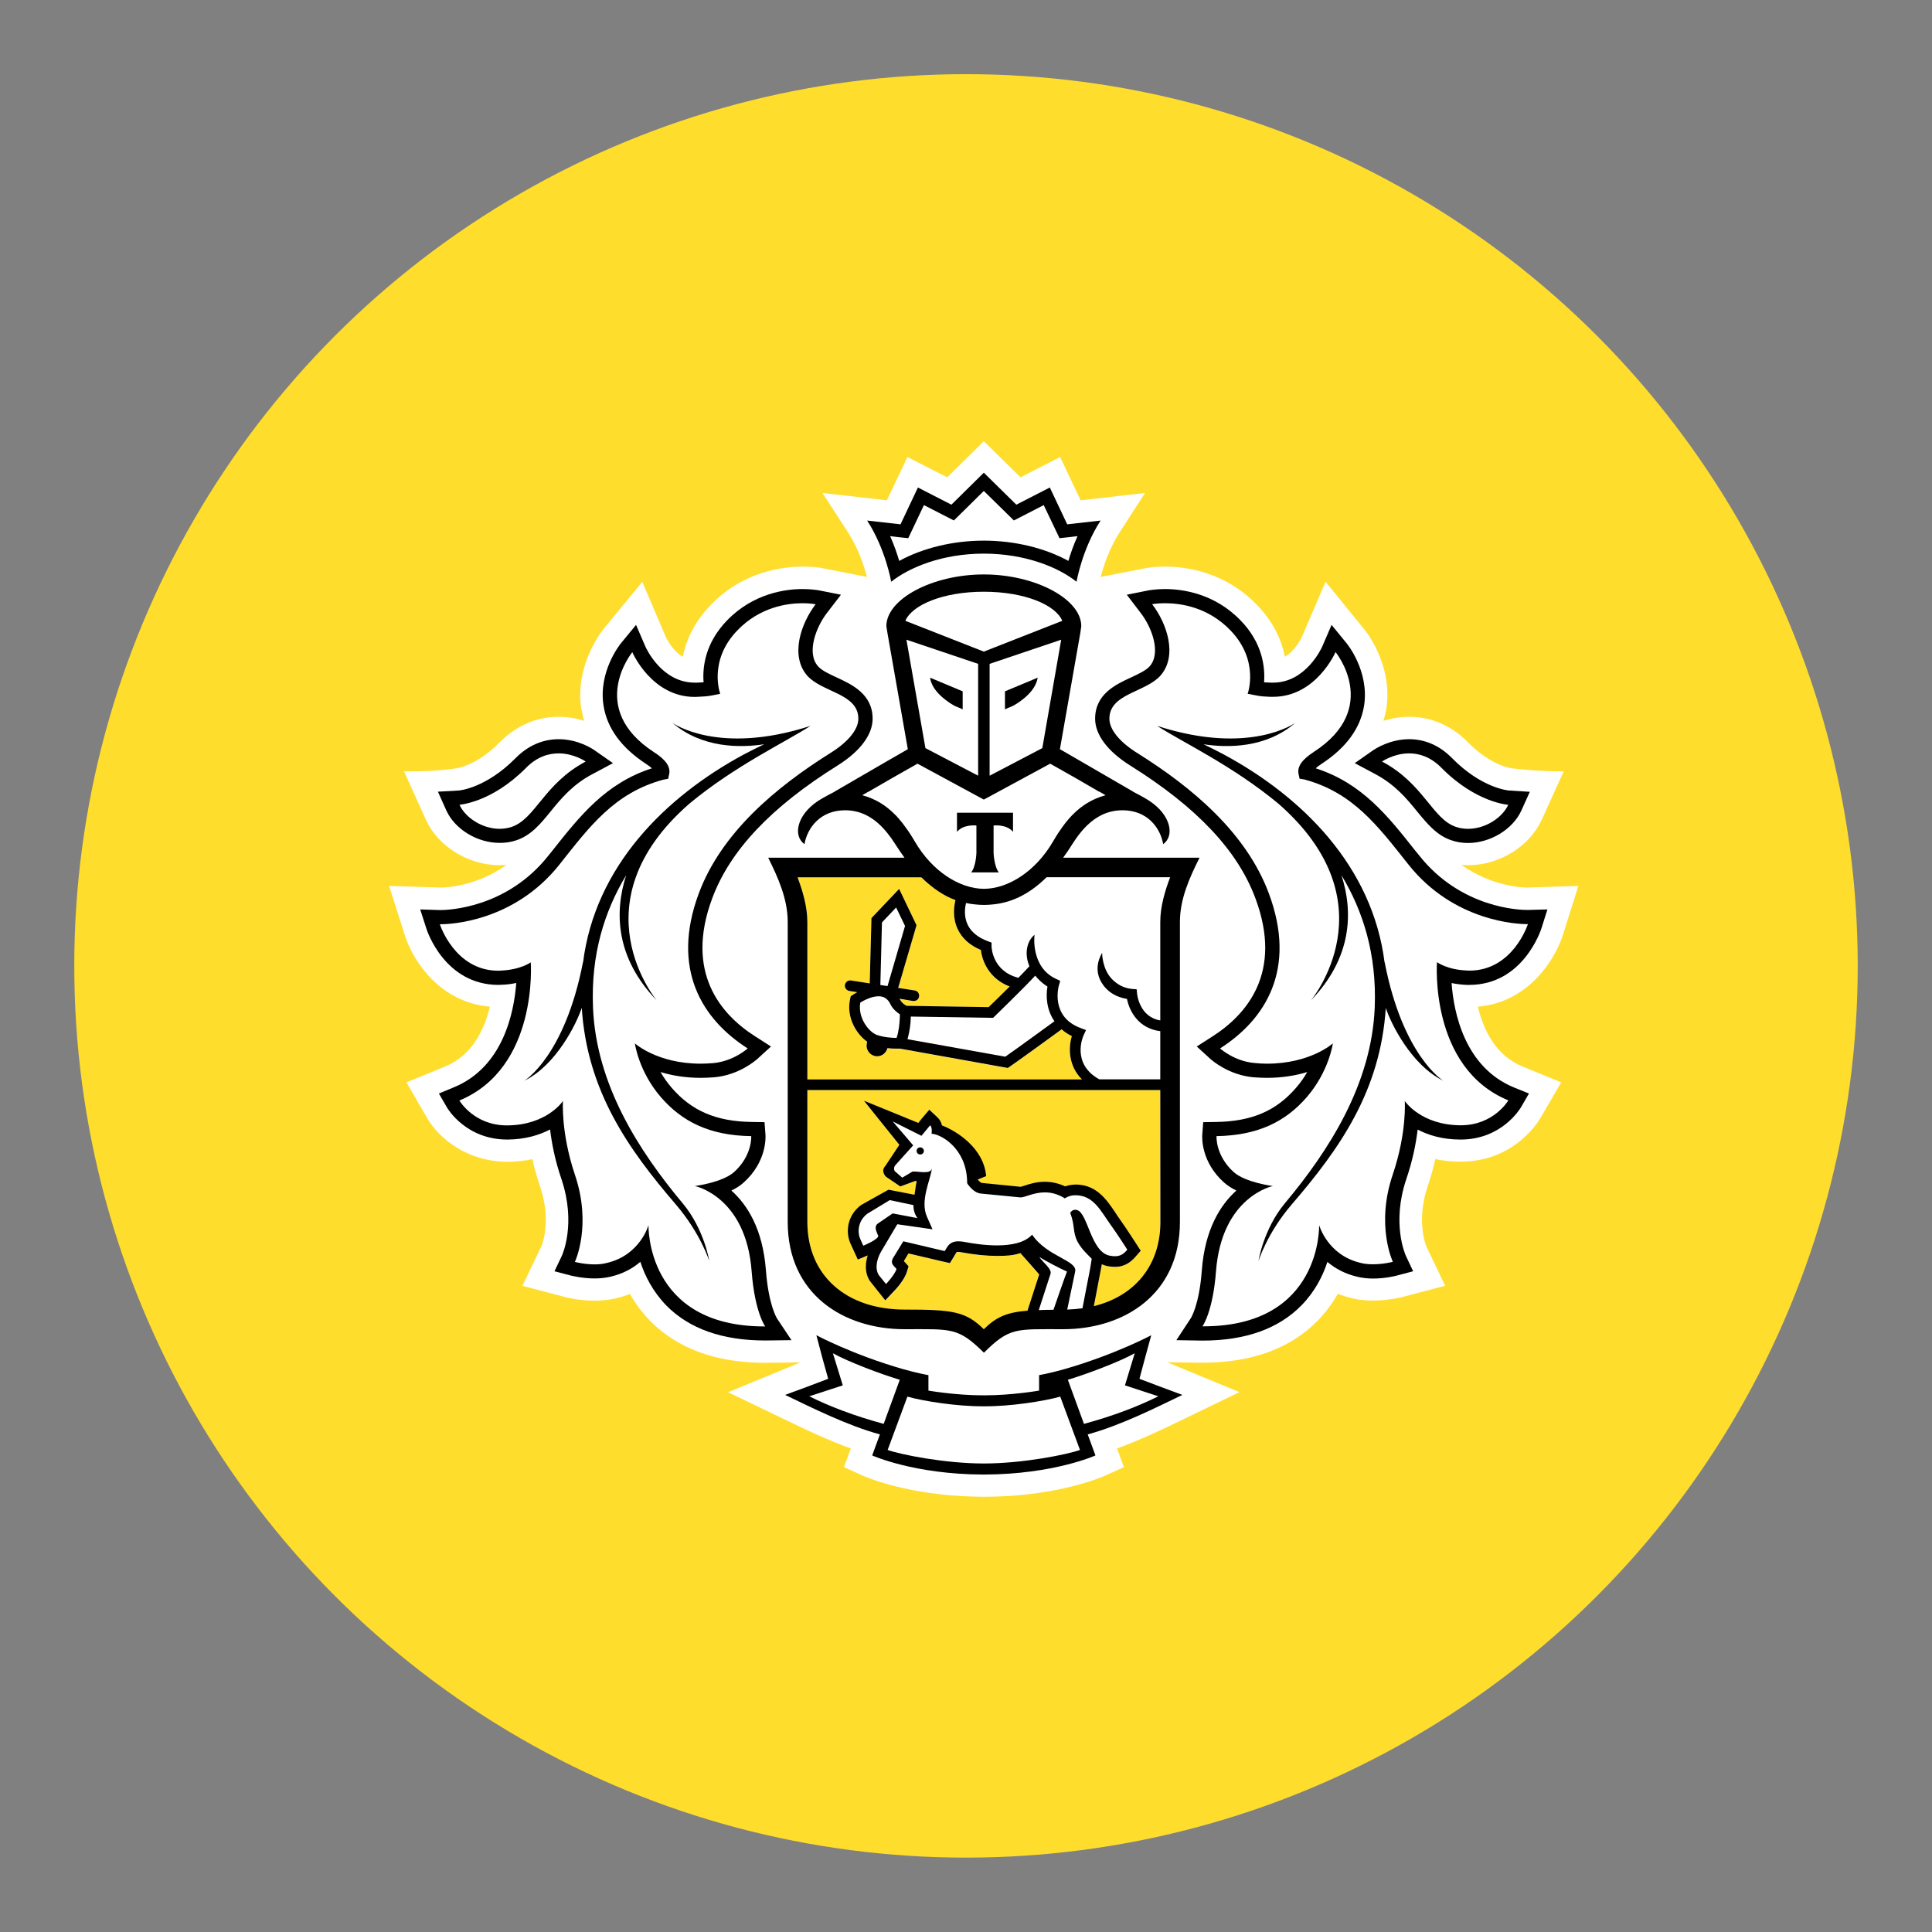 <svg width="18" height="18" viewBox="0 0 18 18" fill="none" xmlns="http://www.w3.org/2000/svg">
<rect x="0" y="0" width="18" height="18" fill="#808080" stroke="none"/>
<g id="icon (TINKOFF)">
<circle id="Ellipse 2" cx="9" cy="8.999" r="8.308" fill="#FFDD2D"/>
<g id="1" clip-path="url(#clip0_1761_137492)">
<path id="Vector" d="M14.561 8.711L14.705 8.254L14.229 8.269C14.189 8.269 13.897 8.26 13.613 8.056C13.634 8.058 13.655 8.061 13.677 8.061C13.969 8.061 14.251 7.886 14.364 7.637L14.569 7.186C14.312 7.189 14.078 7.157 14.078 7.157C14.076 7.157 13.891 7.133 13.677 6.916C13.524 6.76 13.334 6.678 13.128 6.678C13.038 6.678 12.958 6.694 12.889 6.716C12.899 6.679 12.91 6.642 12.916 6.604C12.981 6.182 12.708 5.859 12.708 5.86L12.35 5.42L12.128 5.937C12.127 5.939 12.071 6.06 11.971 6.119C11.941 5.967 11.867 5.796 11.708 5.633C11.409 5.324 11.044 5.279 10.854 5.279C10.765 5.279 10.702 5.288 10.687 5.291L10.255 5.375C10.28 5.279 10.333 5.112 10.43 4.962L10.668 4.593L10.068 4.661L9.877 4.258L9.508 4.447L9.166 4.111L8.825 4.447L8.454 4.258L8.263 4.661L7.663 4.593L7.902 4.962C7.999 5.112 8.052 5.279 8.077 5.375L7.665 5.294L7.651 5.291C7.63 5.288 7.567 5.279 7.479 5.279C7.288 5.279 6.924 5.325 6.625 5.633C6.466 5.796 6.392 5.967 6.361 6.119C6.262 6.06 6.206 5.941 6.206 5.941L5.984 5.421L5.62 5.864C5.576 5.921 5.357 6.224 5.416 6.605C5.423 6.642 5.433 6.68 5.443 6.716C5.375 6.694 5.294 6.678 5.204 6.678C4.999 6.678 4.809 6.761 4.655 6.916C4.442 7.133 4.258 7.157 4.26 7.157C4.26 7.157 4.065 7.192 3.764 7.186L3.968 7.637C4.081 7.887 4.364 8.061 4.655 8.061C4.677 8.061 4.698 8.059 4.72 8.057C4.437 8.261 4.145 8.269 4.109 8.269L3.625 8.254L3.771 8.711C3.845 8.947 4.092 9.337 4.564 9.379C4.513 9.593 4.399 9.833 4.148 9.936L3.787 10.084L3.984 10.425C4.095 10.609 4.356 10.824 4.728 10.824C4.808 10.823 4.885 10.816 4.96 10.8C4.979 10.884 5.003 10.968 5.031 11.051C5.142 11.378 5.047 11.606 5.045 11.609L4.867 11.98L5.265 12.084C5.27 12.086 5.39 12.118 5.541 12.118C5.609 12.118 5.674 12.111 5.736 12.097C5.782 12.086 5.826 12.072 5.869 12.055C5.92 12.146 5.983 12.23 6.056 12.305C6.311 12.565 6.672 12.697 7.13 12.697H7.131L7.458 12.693L6.783 12.971L7.295 13.217C7.481 13.307 7.702 13.414 7.927 13.495L7.863 13.669L8.04 13.749C8.056 13.756 8.395 13.907 8.96 13.939C8.96 13.939 9.096 13.945 9.171 13.945C9.246 13.945 9.381 13.939 9.381 13.939C9.942 13.906 10.279 13.756 10.294 13.749L10.471 13.669L10.407 13.495C10.638 13.411 10.867 13.3 11.045 13.213L11.548 12.97L10.875 12.692L11.203 12.696C11.661 12.696 12.022 12.564 12.277 12.304C12.35 12.229 12.412 12.146 12.464 12.054C12.507 12.071 12.551 12.085 12.598 12.096C12.659 12.111 12.724 12.117 12.792 12.117C12.94 12.117 13.062 12.085 13.065 12.084L13.464 11.979L13.29 11.615C13.286 11.605 13.191 11.378 13.302 11.05C13.33 10.967 13.353 10.883 13.373 10.799C13.447 10.815 13.526 10.823 13.607 10.823C14.08 10.823 14.306 10.492 14.35 10.42L14.545 10.084L14.184 9.936C13.933 9.833 13.82 9.593 13.769 9.379C14.235 9.339 14.485 8.949 14.561 8.711ZM8.108 5.532L8.103 5.534L8.107 5.528L8.108 5.532Z" fill="white"/>
<path id="Vector_2" d="M9.166 5.514C8.784 5.514 8.498 5.638 8.435 5.785L9.166 6.071L9.897 5.785C9.835 5.638 9.549 5.514 9.166 5.514Z" fill="white"/>
<path id="Vector_3" d="M9.174 13.102H9.173H9.167H9.16H9.159C8.927 13.104 8.609 13.056 8.455 13.012L8.27 13.509C8.392 13.552 8.805 13.634 9.167 13.634C9.528 13.634 9.941 13.552 10.062 13.509L9.878 13.012C9.724 13.057 9.405 13.104 9.174 13.102Z" fill="white"/>
<path id="Vector_4" d="M10.573 12.607C10.435 12.685 10.128 12.801 9.949 12.855L10.099 13.266C10.376 13.191 10.604 13.103 10.792 13.009L10.481 12.906L10.573 12.607Z" fill="white"/>
<path id="Vector_5" d="M7.76 12.607L7.852 12.906L7.541 13.009C7.729 13.103 7.958 13.191 8.233 13.266L8.383 12.855C8.205 12.801 7.898 12.684 7.76 12.607Z" fill="white"/>
<path id="Vector_6" d="M9.166 5.038C9.454 5.038 9.737 5.106 9.954 5.226C9.974 5.16 10.002 5.08 10.04 4.996L9.957 5.005L9.871 5.015L9.835 4.937L9.725 4.706L9.525 4.81L9.447 4.849L9.385 4.788L9.167 4.574L8.95 4.788L8.888 4.849L8.81 4.81L8.608 4.706L8.5 4.937L8.462 5.015L8.376 5.005L8.294 4.996C8.332 5.08 8.359 5.16 8.379 5.226C8.597 5.106 8.879 5.038 9.166 5.038Z" fill="white"/>
<path id="Vector_7" d="M13.565 7.704C13.602 7.717 13.64 7.723 13.678 7.723C13.841 7.723 13.998 7.618 14.052 7.498C14.052 7.498 13.754 7.48 13.432 7.156C13.33 7.051 13.222 7.02 13.129 7.02C12.985 7.02 12.877 7.095 12.877 7.095C13.264 7.3 13.344 7.63 13.565 7.704Z" fill="white"/>
<path id="Vector_8" d="M4.655 7.723C4.692 7.723 4.73 7.717 4.767 7.704C4.989 7.63 5.068 7.3 5.456 7.095C5.456 7.095 5.348 7.02 5.204 7.02C5.111 7.02 5.003 7.051 4.9 7.156C4.579 7.48 4.28 7.498 4.28 7.498C4.334 7.618 4.492 7.723 4.655 7.723Z" fill="white"/>
<path id="Vector_9" d="M13.67 9.042C13.676 9.042 13.682 9.042 13.689 9.042C14.096 9.042 14.234 8.61 14.234 8.61H14.226C14.151 8.61 13.547 8.592 13.119 8.052C12.838 7.697 12.607 7.385 12.152 7.262L12.107 7.254L12.097 7.209C12.085 7.14 12.132 7.075 12.241 7.005C12.869 6.596 12.442 6.075 12.442 6.075C12.442 6.075 12.263 6.492 11.861 6.492C11.852 6.492 11.841 6.492 11.831 6.492C11.786 6.489 11.742 6.487 11.697 6.478L11.623 6.464C11.623 6.464 11.738 6.154 11.462 5.87C11.254 5.655 11 5.619 10.854 5.619C10.78 5.619 10.733 5.629 10.733 5.629C10.872 5.809 10.973 6.108 10.812 6.293C10.674 6.451 10.335 6.459 10.335 6.695C10.335 6.796 10.43 6.913 10.599 7.018C11.107 7.336 11.612 7.758 11.822 8.324C12.084 9.03 11.789 9.498 11.367 9.767C11.367 9.767 11.499 9.888 11.691 9.903C11.73 9.907 11.768 9.909 11.804 9.909C12.209 9.909 12.418 9.72 12.418 9.72C12.418 9.72 12.383 9.981 12.172 10.223C11.978 10.447 11.723 10.578 11.334 10.584C11.334 10.584 11.321 10.763 11.494 10.919C11.604 11.017 11.859 11.049 11.859 11.049C11.859 11.049 11.382 11.145 11.329 11.845C11.3 12.224 11.203 12.356 11.203 12.356H11.212C12.319 12.356 12.29 11.413 12.29 11.413C12.29 11.413 12.367 11.692 12.676 11.765C12.713 11.775 12.753 11.778 12.791 11.778C12.891 11.778 12.977 11.755 12.977 11.755C12.977 11.755 12.815 11.416 12.976 10.942C13.109 10.549 13.087 10.257 13.087 10.257C13.087 10.257 13.237 10.481 13.606 10.483H13.61C13.918 10.483 14.052 10.251 14.052 10.251C13.314 9.947 13.387 8.964 13.387 8.964C13.387 8.964 13.483 9.035 13.67 9.042ZM13.447 10.069C13.147 9.921 12.958 9.531 12.912 9.39C12.862 10.165 12.481 10.702 12.037 11.219C11.806 11.488 11.725 11.748 11.725 11.748C11.725 11.748 11.77 11.453 11.969 11.212C12.384 10.717 12.778 10.1 12.808 9.387C12.828 8.89 12.699 8.486 12.498 8.154C12.611 8.5 12.595 8.924 12.213 9.32C12.213 9.32 12.973 8.415 11.911 7.488C11.485 7.135 11.02 6.917 10.781 6.762C11.646 7.043 12.069 6.734 12.069 6.734C11.792 6.972 11.434 6.968 11.213 6.934C11.273 6.963 11.335 6.993 11.403 7.029C12.132 7.423 12.788 8.071 12.9 8.968V8.961C13.07 9.842 13.447 10.069 13.447 10.069Z" fill="white"/>
<path id="Vector_10" d="M6.474 11.049C6.474 11.049 6.729 11.017 6.839 10.919C7.011 10.763 6.999 10.584 6.999 10.584C6.609 10.579 6.354 10.447 6.159 10.223C5.949 9.981 5.915 9.72 5.915 9.72C5.915 9.72 6.124 9.909 6.528 9.909C6.565 9.909 6.603 9.907 6.642 9.904C6.834 9.889 6.966 9.767 6.966 9.767C6.544 9.499 6.248 9.03 6.51 8.324C6.72 7.759 7.225 7.336 7.733 7.018C7.903 6.913 7.997 6.796 7.997 6.695C7.997 6.459 7.659 6.451 7.52 6.293C7.36 6.108 7.461 5.809 7.599 5.629C7.599 5.629 7.553 5.619 7.479 5.619C7.333 5.619 7.08 5.655 6.872 5.87C6.595 6.154 6.71 6.464 6.71 6.464L6.635 6.478C6.591 6.487 6.547 6.489 6.502 6.492C6.491 6.492 6.482 6.492 6.472 6.492C6.07 6.492 5.891 6.075 5.891 6.075C5.891 6.075 5.464 6.597 6.092 7.006C6.201 7.076 6.248 7.14 6.235 7.21L6.225 7.255L6.18 7.263C5.725 7.385 5.494 7.698 5.213 8.053C4.786 8.592 4.182 8.61 4.107 8.61H4.099C4.099 8.61 4.237 9.042 4.643 9.042C4.65 9.042 4.656 9.042 4.663 9.042C4.85 9.035 4.946 8.964 4.946 8.964C4.946 8.964 5.018 9.947 4.281 10.251C4.281 10.251 4.415 10.483 4.723 10.483H4.727C5.097 10.481 5.246 10.257 5.246 10.257C5.246 10.257 5.224 10.549 5.357 10.942C5.517 11.416 5.356 11.755 5.356 11.755C5.356 11.755 5.442 11.778 5.542 11.778C5.58 11.778 5.619 11.775 5.656 11.765C5.965 11.692 6.042 11.413 6.042 11.413C6.042 11.413 6.014 12.356 7.121 12.356H7.129C7.129 12.356 7.032 12.224 7.004 11.845C6.951 11.145 6.474 11.049 6.474 11.049ZM6.296 11.219C5.851 10.702 5.471 10.165 5.421 9.39C5.375 9.531 5.186 9.921 4.886 10.069C4.886 10.069 5.263 9.842 5.433 8.961V8.968C5.545 8.071 6.2 7.423 6.93 7.029C6.997 6.993 7.06 6.962 7.12 6.934C6.898 6.968 6.54 6.972 6.264 6.734C6.264 6.734 6.686 7.043 7.551 6.762C7.312 6.917 6.847 7.135 6.422 7.488C5.359 8.415 6.119 9.32 6.119 9.32C5.737 8.924 5.722 8.5 5.834 8.154C5.633 8.486 5.504 8.89 5.525 9.387C5.554 10.1 5.948 10.717 6.362 11.212C6.562 11.453 6.608 11.748 6.608 11.748C6.608 11.748 6.526 11.488 6.296 11.219Z" fill="white"/>
<path id="Vector_11" d="M8.348 7.599C8.366 7.618 8.384 7.639 8.401 7.66C8.405 7.665 8.409 7.67 8.413 7.675C8.428 7.696 8.445 7.719 8.46 7.741C8.463 7.746 8.467 7.751 8.47 7.757C8.489 7.785 8.506 7.813 8.524 7.843C8.683 8.117 8.939 8.281 9.166 8.281C9.393 8.281 9.648 8.117 9.808 7.843C9.826 7.813 9.844 7.783 9.863 7.755C9.866 7.751 9.868 7.748 9.871 7.743C9.887 7.72 9.903 7.697 9.921 7.675C9.924 7.67 9.928 7.666 9.931 7.661C9.949 7.64 9.967 7.618 9.986 7.598C9.989 7.595 9.992 7.592 9.995 7.59C10.076 7.507 10.173 7.444 10.3 7.409L10.243 7.376H10.24L10.015 7.247L9.784 7.115L9.168 7.449L9.166 7.448L9.165 7.449L8.547 7.115L8.317 7.246L8.092 7.376H8.089L8.032 7.409C8.159 7.444 8.256 7.506 8.338 7.589C8.341 7.592 8.344 7.596 8.348 7.599ZM8.916 7.572H9.178H9.438V7.75C9.377 7.675 9.258 7.691 9.258 7.691V7.947C9.258 7.947 9.262 8.073 9.306 8.128H9.178H9.048C9.093 8.074 9.098 7.947 9.098 7.947V7.691C9.098 7.691 8.979 7.675 8.916 7.75V7.572Z" fill="white"/>
<path id="Vector_12" d="M9.113 7.228V6.186L8.445 5.961L8.621 6.971L9.113 7.228ZM8.969 6.442V6.609L8.937 6.594C8.935 6.593 8.888 6.582 8.805 6.517C8.668 6.412 8.666 6.314 8.666 6.314L8.969 6.442Z" fill="white"/>
<path id="Vector_13" d="M9.711 6.971L9.887 5.961L9.22 6.186V7.228L9.711 6.971ZM9.363 6.442L9.667 6.315C9.667 6.315 9.664 6.412 9.527 6.517C9.444 6.583 9.397 6.593 9.395 6.594L9.363 6.609V6.442H9.363Z" fill="white"/>
<path id="Vector_14" d="M8.169 9.643C8.234 9.666 8.313 9.671 8.353 9.671C8.355 9.666 8.357 9.66 8.359 9.653C8.363 9.641 8.366 9.629 8.368 9.616C8.38 9.558 8.384 9.493 8.385 9.451C8.357 9.434 8.319 9.404 8.297 9.359C8.272 9.307 8.237 9.283 8.185 9.283C8.118 9.283 8.046 9.323 8.015 9.342C7.991 9.486 8.097 9.616 8.169 9.643Z" fill="white"/>
<path id="Vector_15" d="M9.645 9.09C9.521 9.224 9.279 9.457 9.267 9.469L9.252 9.484L8.486 9.472C8.485 9.547 8.473 9.611 8.461 9.658C8.459 9.666 8.457 9.674 8.455 9.683L9.366 9.845C9.461 9.779 9.723 9.59 9.824 9.516C9.75 9.409 9.743 9.282 9.759 9.192C9.711 9.162 9.674 9.127 9.645 9.09Z" fill="white"/>
<path id="Vector_16" d="M9.749 8.173C9.572 8.347 9.403 8.412 9.252 8.426C9.224 8.429 9.196 8.431 9.168 8.431H9.166H9.165C9.136 8.431 9.108 8.429 9.081 8.426C9.054 8.424 9.027 8.42 8.999 8.414C8.989 8.453 8.976 8.535 9.012 8.612C9.044 8.683 9.109 8.735 9.204 8.77L9.236 8.782L9.236 8.816C9.236 8.826 9.244 9.048 9.487 9.109C9.527 9.069 9.563 9.032 9.589 9.001C9.54 8.885 9.566 8.767 9.638 8.709C9.635 8.721 9.603 9.012 9.838 9.12L9.876 9.138L9.865 9.179C9.861 9.191 9.783 9.472 10.066 9.577L10.117 9.596L10.094 9.644C10.089 9.655 9.978 9.911 10.24 10.056H10.809V9.607C10.607 9.582 10.521 9.42 10.499 9.306C10.405 9.29 10.332 9.249 10.283 9.184C10.163 9.027 10.266 8.884 10.267 8.877C10.267 8.878 10.267 9.03 10.362 9.124C10.409 9.169 10.464 9.204 10.548 9.212L10.59 9.216L10.593 9.258C10.594 9.267 10.617 9.473 10.81 9.506L10.809 8.589C10.809 8.447 10.851 8.304 10.901 8.172H9.749V8.173Z" fill="white"/>
<path id="Vector_17" d="M8.217 8.593L8.202 9.178L8.268 9.187L8.432 8.627L8.349 8.455L8.217 8.593Z" fill="white"/>
<path id="Vector_18" d="M10.018 11.273C10.023 11.273 10.029 11.273 10.034 11.275C10.136 11.303 10.161 11.668 10.34 11.7C10.357 11.704 10.373 11.705 10.387 11.705C10.439 11.705 10.469 11.683 10.502 11.644C10.502 11.644 10.413 11.504 10.346 11.41C10.257 11.286 10.187 11.137 10.022 11.137C10.018 11.137 10.013 11.137 10.009 11.137C9.954 11.14 9.921 11.166 9.921 11.166C9.853 11.124 9.791 11.11 9.734 11.11C9.63 11.11 9.549 11.157 9.509 11.157H9.507L9.137 11.121C9.079 11.116 9.033 11.058 9.016 11.035C9.012 11.029 9.01 11.025 9.01 11.025C9.01 11.015 9.01 11.005 9.009 10.996C8.997 10.695 8.762 10.566 8.679 10.564C8.679 10.564 8.689 10.507 8.666 10.485L8.585 10.583L8.316 10.449L8.507 10.671L8.345 10.852C8.325 10.873 8.328 10.901 8.336 10.912L8.406 10.974L8.495 10.92C8.499 10.917 8.507 10.916 8.517 10.916C8.541 10.916 8.578 10.922 8.611 10.922C8.648 10.922 8.679 10.914 8.683 10.88C8.672 10.992 8.568 11.186 8.636 11.338L8.687 11.453L8.359 11.406L8.206 11.664C8.158 11.75 8.151 11.842 8.197 11.893L8.254 11.964C8.254 11.964 8.334 11.879 8.352 11.823L8.326 11.795C8.304 11.771 8.306 11.75 8.319 11.724L8.415 11.565L8.802 11.656L8.822 11.621C8.848 11.578 8.886 11.565 8.927 11.565C8.944 11.565 8.962 11.567 8.98 11.57C9.052 11.584 9.17 11.602 9.288 11.602C9.418 11.602 9.546 11.579 9.615 11.503C9.755 11.71 10.039 11.743 10.016 11.847L9.942 12.201C9.991 12.199 10.039 12.195 10.084 12.189L10.155 11.821C10.163 11.781 10.17 11.727 10.17 11.727C10.143 11.7 10.076 11.641 10.039 11.57C9.989 11.475 10.016 11.425 9.969 11.301C9.971 11.301 9.985 11.273 10.018 11.273ZM8.571 10.756C8.552 10.756 8.539 10.74 8.539 10.721C8.541 10.703 8.556 10.688 8.575 10.69C8.594 10.691 8.608 10.707 8.607 10.725C8.605 10.743 8.59 10.757 8.571 10.756Z" fill="white"/>
<path id="Vector_19" d="M8.043 11.607C8.043 11.607 8.171 11.555 8.183 11.517L8.166 11.475C8.154 11.447 8.155 11.417 8.179 11.401L8.317 11.306L8.548 11.35C8.548 11.35 8.506 11.298 8.511 11.228L8.29 11.182L8.082 11.308C7.993 11.374 7.986 11.482 8.016 11.547L8.043 11.607Z" fill="white"/>
<path id="Vector_20" d="M9.678 12.206C9.72 12.204 9.765 12.203 9.815 12.203C9.815 12.203 9.934 11.858 9.941 11.846C9.874 11.817 9.736 11.744 9.682 11.711C9.718 11.763 9.803 11.823 9.786 11.87L9.678 12.206Z" fill="white"/>
<path id="Vector_21" d="M10.81 10.156H7.522V11.385C7.522 11.888 7.888 12.203 8.428 12.203C8.879 12.203 8.998 12.22 9.166 12.386C9.282 12.271 9.378 12.228 9.574 12.212L9.579 12.193L9.682 11.875C9.677 11.868 9.507 11.676 9.507 11.676C9.44 11.698 9.384 11.702 9.289 11.702C9.191 11.702 9.081 11.691 8.962 11.669C8.95 11.666 8.939 11.665 8.928 11.665C8.913 11.665 8.912 11.666 8.908 11.673L8.888 11.707L8.85 11.769L8.779 11.753L8.464 11.679L8.421 11.75L8.427 11.757L8.466 11.799L8.449 11.854C8.426 11.926 8.35 12.009 8.327 12.033L8.249 12.117L8.177 12.026L8.123 11.959C8.066 11.896 8.053 11.799 8.085 11.698C8.084 11.699 8.083 11.699 8.082 11.699L7.992 11.736L7.952 11.649L7.924 11.588C7.876 11.48 7.893 11.322 8.024 11.227L8.278 11.085L8.52 11.132C8.526 11.109 8.534 11.027 8.541 11.006C8.537 11.005 8.532 11.004 8.528 11.004L8.388 11.055L8.254 10.963C8.254 10.963 8.201 10.913 8.249 10.863L8.379 10.667L8.05 10.256L8.556 10.463L8.59 10.421L8.658 10.34L8.736 10.413C8.758 10.434 8.77 10.46 8.776 10.486C8.916 10.54 9.166 10.7 9.188 10.959L9.11 10.99V10.992C9.127 11.013 9.142 11.022 9.147 11.023L9.508 11.058C9.517 11.056 9.529 11.052 9.542 11.048C9.587 11.033 9.654 11.011 9.734 11.011C9.799 11.011 9.862 11.026 9.923 11.054C9.945 11.046 9.973 11.04 10.004 11.038L10.021 11.037C10.215 11.037 10.311 11.181 10.388 11.296C10.401 11.315 10.414 11.334 10.427 11.353C10.495 11.448 10.583 11.586 10.587 11.592L10.627 11.654L10.578 11.71C10.54 11.754 10.484 11.804 10.387 11.804C10.367 11.804 10.345 11.802 10.321 11.798C10.3 11.794 10.282 11.788 10.264 11.78C10.261 11.799 10.257 11.822 10.253 11.841L10.19 12.17C10.569 12.077 10.81 11.793 10.81 11.386L10.81 10.156Z" fill="#FFDD2D"/>
<path id="Vector_22" d="M7.522 10.058H10.079C9.952 9.927 9.953 9.761 9.986 9.653C9.949 9.636 9.918 9.614 9.891 9.591C9.791 9.664 9.486 9.885 9.406 9.94L9.389 9.952L8.386 9.772H8.365C8.341 9.772 8.306 9.771 8.268 9.766C8.257 9.811 8.218 9.842 8.173 9.842C8.168 9.842 8.162 9.842 8.157 9.84C8.131 9.836 8.108 9.823 8.093 9.801C8.077 9.779 8.071 9.754 8.075 9.728L8.079 9.706C7.975 9.634 7.88 9.472 7.922 9.301L7.926 9.283L7.941 9.273C7.943 9.271 7.96 9.26 7.986 9.245L7.913 9.234C7.886 9.229 7.868 9.204 7.872 9.177C7.876 9.15 7.902 9.13 7.929 9.136L8.103 9.163L8.118 8.555L8.377 8.283L8.538 8.62L8.368 9.205L8.521 9.229C8.548 9.233 8.567 9.258 8.563 9.286C8.559 9.31 8.538 9.327 8.513 9.327C8.511 9.327 8.508 9.327 8.506 9.327L8.381 9.307C8.382 9.31 8.385 9.312 8.387 9.316C8.4 9.344 8.429 9.363 8.447 9.372L9.212 9.384C9.244 9.352 9.325 9.274 9.407 9.191C9.219 9.12 9.151 8.959 9.139 8.852C9.034 8.807 8.961 8.741 8.921 8.654C8.872 8.546 8.889 8.439 8.902 8.386C8.8 8.349 8.693 8.282 8.583 8.174H7.431C7.48 8.306 7.522 8.449 7.522 8.591V10.058Z" fill="#FFDD2D"/>
<path id="Vector_23" d="M8.575 10.69C8.557 10.688 8.541 10.702 8.54 10.72C8.538 10.739 8.552 10.755 8.572 10.756C8.59 10.758 8.606 10.743 8.608 10.725C8.608 10.707 8.594 10.69 8.575 10.69Z" fill="black"/>
<path id="Vector_24" d="M10.806 12.918L10.616 12.846L10.668 12.652L10.726 12.44C10.726 12.44 10.39 12.62 9.917 12.756C9.783 12.794 9.681 12.812 9.681 12.812V12.956C9.681 12.956 9.429 13 9.173 13H9.17H9.166H9.161H9.158C8.903 13 8.65 12.956 8.65 12.956V12.812C8.65 12.812 8.548 12.794 8.414 12.756C7.941 12.62 7.606 12.44 7.606 12.44L7.662 12.652L7.716 12.846L7.526 12.918L7.315 12.996C7.557 13.112 7.892 13.281 8.198 13.364L8.126 13.56C8.126 13.56 8.514 13.736 9.161 13.738V13.738H9.163H9.166H9.169H9.17V13.738C9.818 13.736 10.206 13.56 10.206 13.56L10.134 13.364C10.44 13.281 10.775 13.112 11.016 12.996L10.806 12.918ZM7.54 13.009L7.852 12.907L7.76 12.608C7.897 12.685 8.205 12.802 8.383 12.855L8.233 13.266C7.958 13.191 7.728 13.103 7.54 13.009ZM9.166 13.635C8.804 13.635 8.391 13.552 8.27 13.509L8.454 13.012C8.608 13.056 8.927 13.104 9.159 13.102H9.159H9.166H9.172H9.173C9.405 13.104 9.723 13.056 9.878 13.012L10.062 13.509C9.941 13.552 9.528 13.635 9.166 13.635ZM10.099 13.266L9.949 12.855C10.127 12.802 10.435 12.685 10.572 12.608L10.481 12.907L10.792 13.009C10.603 13.103 10.375 13.191 10.099 13.266Z" fill="black"/>
<path id="Vector_25" d="M9.166 5.158C9.551 5.158 9.86 5.285 10.03 5.42C10.03 5.42 10.081 5.117 10.254 4.85L9.943 4.885L9.781 4.542L9.469 4.702L9.166 4.404L8.864 4.702L8.552 4.542L8.39 4.885L8.079 4.85C8.252 5.117 8.303 5.42 8.303 5.42C8.473 5.285 8.781 5.158 9.166 5.158ZM8.375 5.005L8.462 5.014L8.499 4.936L8.608 4.706L8.809 4.809L8.887 4.849L8.949 4.788L9.166 4.574L9.384 4.788L9.446 4.849L9.524 4.809L9.724 4.706L9.834 4.936L9.871 5.014L9.957 5.005L10.039 4.995C10.001 5.08 9.973 5.16 9.954 5.226C9.736 5.106 9.454 5.037 9.166 5.037C8.879 5.037 8.596 5.106 8.378 5.226C8.358 5.16 8.331 5.079 8.293 4.995L8.375 5.005Z" fill="black"/>
<path id="Vector_26" d="M13.689 9.176C14.188 9.176 14.354 8.671 14.361 8.65L14.417 8.473L14.23 8.478H14.229C14.163 8.478 13.613 8.464 13.223 7.971L13.186 7.926C12.931 7.603 12.69 7.297 12.258 7.158C12.27 7.147 12.288 7.133 12.312 7.117C12.542 6.967 12.675 6.785 12.709 6.574C12.758 6.256 12.554 6.002 12.545 5.992L12.406 5.822L12.319 6.024C12.313 6.037 12.167 6.36 11.861 6.36H11.838C11.817 6.359 11.797 6.358 11.777 6.357C11.788 6.212 11.761 5.988 11.557 5.779C11.312 5.526 11.011 5.488 10.854 5.488C10.77 5.488 10.714 5.499 10.708 5.499L10.498 5.541L10.627 5.71C10.729 5.84 10.821 6.081 10.712 6.207C10.677 6.247 10.605 6.28 10.537 6.312C10.395 6.377 10.203 6.467 10.203 6.696C10.203 6.844 10.318 6.999 10.528 7.131C11.149 7.519 11.532 7.924 11.697 8.371C11.953 9.058 11.619 9.45 11.295 9.657L11.15 9.75L11.277 9.866C11.294 9.881 11.45 10.017 11.68 10.037C11.723 10.04 11.765 10.042 11.804 10.042C11.952 10.042 12.078 10.019 12.179 9.988C12.151 10.037 12.117 10.087 12.073 10.137C11.888 10.351 11.66 10.448 11.332 10.453L11.21 10.455L11.201 10.576C11.2 10.601 11.19 10.826 11.405 11.018C11.438 11.047 11.478 11.072 11.519 11.092C11.374 11.222 11.226 11.448 11.197 11.837C11.173 12.161 11.095 12.281 11.094 12.282L10.96 12.486L11.203 12.49C11.605 12.49 11.913 12.379 12.126 12.161C12.252 12.032 12.325 11.886 12.367 11.757C12.437 11.816 12.528 11.868 12.645 11.895C12.69 11.906 12.739 11.912 12.792 11.912C12.905 11.912 13 11.888 13.011 11.885L13.166 11.844L13.098 11.7C13.093 11.688 12.963 11.399 13.102 10.986C13.163 10.808 13.193 10.648 13.208 10.524C13.306 10.575 13.437 10.617 13.607 10.617C13.991 10.617 14.161 10.331 14.169 10.319L14.245 10.188L14.104 10.131C13.646 9.942 13.544 9.434 13.524 9.159C13.565 9.167 13.612 9.174 13.666 9.176H13.689ZM14.053 10.252C14.053 10.252 13.918 10.484 13.61 10.484H13.607C13.237 10.482 13.088 10.258 13.088 10.258C13.088 10.258 13.109 10.55 12.976 10.943C12.815 11.417 12.977 11.756 12.977 11.756C12.977 11.756 12.891 11.779 12.791 11.779C12.753 11.779 12.713 11.776 12.676 11.766C12.367 11.693 12.29 11.414 12.29 11.414C12.29 11.414 12.319 12.357 11.212 12.357H11.203C11.203 12.357 11.3 12.225 11.329 11.846C11.382 11.146 11.859 11.05 11.859 11.05C11.859 11.05 11.604 11.018 11.494 10.92C11.322 10.764 11.334 10.585 11.334 10.585C11.723 10.579 11.978 10.448 12.173 10.224C12.383 9.982 12.418 9.721 12.418 9.721C12.418 9.721 12.209 9.91 11.804 9.91C11.768 9.91 11.73 9.908 11.691 9.904C11.5 9.889 11.367 9.768 11.367 9.768C11.789 9.499 12.085 9.031 11.822 8.325C11.612 7.759 11.107 7.336 10.599 7.018C10.43 6.913 10.336 6.796 10.336 6.696C10.336 6.46 10.674 6.452 10.813 6.293C10.973 6.109 10.873 5.809 10.734 5.629C10.734 5.629 10.78 5.62 10.854 5.62C11.001 5.62 11.254 5.656 11.462 5.871C11.738 6.155 11.624 6.464 11.624 6.464L11.698 6.478C11.742 6.488 11.786 6.49 11.832 6.492C11.842 6.492 11.851 6.492 11.861 6.492C12.263 6.492 12.443 6.075 12.443 6.075C12.443 6.075 12.87 6.597 12.241 7.005C12.133 7.075 12.085 7.14 12.098 7.209L12.108 7.255L12.152 7.262C12.608 7.385 12.838 7.697 13.12 8.052C13.547 8.592 14.152 8.61 14.227 8.61H14.235C14.235 8.61 14.097 9.043 13.69 9.043C13.683 9.043 13.677 9.043 13.67 9.042C13.483 9.036 13.388 8.964 13.388 8.964C13.388 8.964 13.314 9.948 14.053 10.252Z" fill="black"/>
<path id="Vector_27" d="M12.813 7.212C12.999 7.311 13.107 7.442 13.202 7.559C13.296 7.673 13.384 7.783 13.523 7.829C13.572 7.846 13.624 7.854 13.677 7.854C13.885 7.854 14.094 7.727 14.174 7.552L14.253 7.377L14.06 7.365C14.051 7.365 13.803 7.343 13.527 7.062C13.414 6.947 13.277 6.887 13.129 6.887C12.948 6.887 12.814 6.977 12.799 6.986L12.622 7.11L12.813 7.212ZM13.129 7.019C13.222 7.019 13.33 7.051 13.432 7.156C13.754 7.48 14.052 7.498 14.052 7.498C13.998 7.617 13.841 7.722 13.678 7.722C13.64 7.722 13.602 7.717 13.565 7.704C13.344 7.63 13.264 7.3 12.876 7.095C12.876 7.095 12.985 7.019 13.129 7.019Z" fill="black"/>
<path id="Vector_28" d="M12.9 8.962V8.969C12.788 8.072 12.133 7.424 11.403 7.03C11.335 6.994 11.273 6.963 11.213 6.934C11.435 6.968 11.793 6.972 12.069 6.734C12.069 6.734 11.646 7.043 10.781 6.763C11.02 6.917 11.486 7.135 11.911 7.488C12.973 8.416 12.213 9.321 12.213 9.321C12.595 8.925 12.61 8.501 12.498 8.154C12.699 8.487 12.828 8.89 12.808 9.388C12.778 10.101 12.384 10.717 11.969 11.213C11.77 11.454 11.725 11.749 11.725 11.749C11.725 11.749 11.805 11.488 12.036 11.22C12.481 10.703 12.861 10.165 12.911 9.391C12.957 9.531 13.146 9.922 13.447 10.069C13.448 10.07 13.07 9.843 12.9 8.962Z" fill="black"/>
<path id="Vector_29" d="M7.238 12.282C7.238 12.281 7.161 12.161 7.136 11.837C7.107 11.448 6.96 11.222 6.814 11.092C6.856 11.072 6.895 11.048 6.928 11.018C7.142 10.826 7.133 10.601 7.132 10.576L7.123 10.455L7.001 10.453C6.673 10.448 6.445 10.35 6.26 10.137C6.217 10.087 6.182 10.037 6.154 9.988C6.256 10.019 6.38 10.042 6.528 10.042C6.568 10.042 6.609 10.04 6.653 10.037C6.883 10.017 7.039 9.881 7.056 9.866L7.183 9.75L7.038 9.657C6.712 9.45 6.38 9.058 6.635 8.371C6.801 7.924 7.183 7.519 7.805 7.131C8.015 6.999 8.13 6.844 8.13 6.696C8.13 6.467 7.937 6.377 7.796 6.312C7.727 6.28 7.655 6.247 7.621 6.207C7.511 6.082 7.604 5.84 7.705 5.71L7.835 5.541L7.624 5.499C7.618 5.499 7.563 5.488 7.478 5.488C7.321 5.488 7.021 5.526 6.775 5.779C6.571 5.989 6.544 6.212 6.555 6.357C6.535 6.358 6.515 6.359 6.494 6.36H6.472C6.164 6.36 6.019 6.037 6.013 6.024L5.926 5.822L5.786 5.992C5.778 6.002 5.573 6.256 5.623 6.574C5.656 6.785 5.79 6.967 6.019 7.117C6.044 7.133 6.061 7.147 6.074 7.158C5.642 7.297 5.401 7.604 5.146 7.926L5.109 7.972C4.72 8.464 4.168 8.479 4.102 8.479L3.915 8.473L3.972 8.65C3.978 8.672 4.145 9.176 4.644 9.176L4.668 9.175C4.72 9.174 4.768 9.167 4.81 9.158C4.789 9.433 4.688 9.941 4.229 10.13L4.089 10.188L4.165 10.319C4.172 10.331 4.342 10.617 4.727 10.617C4.896 10.616 5.027 10.574 5.125 10.523C5.14 10.648 5.17 10.808 5.231 10.986C5.37 11.399 5.24 11.688 5.235 11.699L5.166 11.844L5.322 11.885C5.333 11.887 5.428 11.911 5.541 11.911C5.595 11.911 5.643 11.905 5.687 11.895C5.806 11.867 5.897 11.816 5.966 11.756C6.008 11.886 6.081 12.031 6.206 12.161C6.42 12.379 6.728 12.489 7.13 12.489L7.374 12.486L7.238 12.282ZM7.121 12.358C6.014 12.358 6.042 11.414 6.042 11.414C6.042 11.414 5.965 11.693 5.656 11.766C5.619 11.776 5.58 11.78 5.541 11.78C5.442 11.78 5.356 11.757 5.356 11.757C5.356 11.757 5.517 11.418 5.356 10.944C5.224 10.55 5.245 10.258 5.245 10.258C5.245 10.258 5.096 10.483 4.726 10.485H4.722C4.414 10.485 4.28 10.253 4.28 10.253C5.018 9.948 4.945 8.966 4.945 8.966C4.945 8.966 4.85 9.036 4.662 9.043C4.656 9.044 4.649 9.044 4.643 9.044C4.236 9.044 4.098 8.611 4.098 8.611H4.106C4.181 8.611 4.785 8.594 5.213 8.054C5.494 7.699 5.725 7.387 6.18 7.264L6.225 7.256L6.235 7.21C6.248 7.141 6.201 7.077 6.092 7.007C5.464 6.598 5.891 6.076 5.891 6.076C5.891 6.076 6.07 6.493 6.472 6.493C6.482 6.493 6.491 6.492 6.501 6.492C6.547 6.49 6.591 6.488 6.635 6.479L6.71 6.464C6.71 6.464 6.595 6.155 6.872 5.871C7.08 5.656 7.333 5.62 7.479 5.62C7.553 5.62 7.599 5.63 7.599 5.63C7.461 5.81 7.36 6.109 7.52 6.294C7.659 6.452 7.997 6.46 7.997 6.696C7.997 6.796 7.903 6.913 7.733 7.018C7.225 7.337 6.72 7.76 6.51 8.325C6.248 9.031 6.544 9.499 6.966 9.768C6.966 9.768 6.833 9.889 6.642 9.905C6.603 9.908 6.565 9.91 6.528 9.91C6.124 9.91 5.915 9.721 5.915 9.721C5.915 9.721 5.949 9.982 6.159 10.224C6.354 10.448 6.609 10.58 6.999 10.585C6.999 10.585 7.011 10.765 6.839 10.92C6.728 11.018 6.474 11.05 6.474 11.05C6.474 11.05 6.951 11.146 7.003 11.846C7.032 12.226 7.129 12.358 7.129 12.358H7.121Z" fill="black"/>
<path id="Vector_30" d="M4.655 7.853C4.708 7.853 4.761 7.846 4.81 7.829C4.949 7.783 5.038 7.673 5.131 7.559C5.226 7.442 5.334 7.31 5.52 7.212L5.711 7.11L5.533 6.986C5.518 6.976 5.385 6.887 5.205 6.887C5.056 6.887 4.919 6.947 4.805 7.062C4.529 7.342 4.282 7.365 4.273 7.365L4.08 7.376L4.159 7.552C4.239 7.727 4.447 7.853 4.655 7.853ZM4.9 7.155C5.003 7.05 5.111 7.019 5.205 7.019C5.348 7.019 5.457 7.095 5.457 7.095C5.069 7.3 4.989 7.629 4.767 7.704C4.731 7.716 4.693 7.722 4.655 7.722C4.492 7.722 4.335 7.617 4.281 7.498C4.281 7.497 4.579 7.479 4.9 7.155Z" fill="black"/>
<path id="Vector_31" d="M5.525 9.388C5.504 8.89 5.633 8.487 5.834 8.154C5.722 8.501 5.737 8.925 6.119 9.321C6.119 9.321 5.359 8.416 6.422 7.488C6.847 7.135 7.312 6.917 7.551 6.763C6.686 7.043 6.264 6.734 6.264 6.734C6.54 6.972 6.898 6.968 7.12 6.934C7.06 6.963 6.997 6.993 6.93 7.029C6.2 7.423 5.544 8.071 5.432 8.969V8.962C5.262 9.843 4.885 10.069 4.885 10.069C5.185 9.922 5.374 9.531 5.42 9.39C5.471 10.165 5.851 10.702 6.295 11.22C6.526 11.488 6.608 11.748 6.608 11.748C6.608 11.748 6.562 11.453 6.362 11.213C5.948 10.718 5.554 10.101 5.525 9.388Z" fill="black"/>
<path id="Vector_32" d="M8.916 7.572V7.75C8.978 7.676 9.097 7.691 9.097 7.691V7.947C9.097 7.947 9.093 8.074 9.048 8.128H9.177H9.306C9.262 8.074 9.257 7.947 9.257 7.947V7.691C9.257 7.691 9.377 7.676 9.438 7.75V7.572H9.177H8.916Z" fill="black"/>
<path id="Vector_33" d="M8.805 6.517C8.887 6.582 8.935 6.593 8.937 6.594L8.969 6.609V6.441L8.666 6.314C8.666 6.315 8.668 6.412 8.805 6.517Z" fill="black"/>
<path id="Vector_34" d="M9.527 6.517C9.664 6.412 9.667 6.314 9.667 6.314L9.363 6.441V6.609L9.395 6.594C9.397 6.593 9.445 6.582 9.527 6.517Z" fill="black"/>
<path id="Vector_35" d="M10.074 5.834C10.074 5.58 9.643 5.352 9.167 5.352H9.167H9.166H9.165C8.689 5.352 8.258 5.58 8.258 5.834L8.268 5.897L8.458 6.98L8.267 7.09L7.774 7.376H7.776C7.776 7.376 7.665 7.432 7.613 7.468C7.425 7.597 7.386 7.786 7.495 7.865C7.522 7.711 7.644 7.549 7.874 7.549C8.039 7.549 8.165 7.634 8.267 7.761C8.293 7.793 8.318 7.828 8.341 7.865C8.37 7.911 8.399 7.952 8.427 7.991H7.157C7.25 8.178 7.339 8.376 7.339 8.59V11.385C7.339 12.061 7.862 12.384 8.428 12.384C8.866 12.384 8.925 12.364 9.167 12.603C9.407 12.364 9.466 12.384 9.904 12.384C10.471 12.384 10.993 12.061 10.993 11.385V8.59C10.993 8.376 11.082 8.178 11.176 7.991H9.905C9.933 7.952 9.962 7.911 9.99 7.865C10.014 7.828 10.038 7.793 10.064 7.761C10.167 7.633 10.293 7.549 10.458 7.549C10.688 7.549 10.81 7.71 10.837 7.865C10.946 7.786 10.907 7.597 10.718 7.468C10.667 7.432 10.556 7.376 10.556 7.376H10.558L10.065 7.09L9.875 6.98L10.065 5.897L10.074 5.834ZM8.445 5.96L9.113 6.185V7.227L8.622 6.97L8.445 5.96ZM8.583 8.173C8.693 8.281 8.8 8.349 8.902 8.386C8.889 8.438 8.872 8.546 8.921 8.653C8.961 8.74 9.034 8.807 9.139 8.851C9.151 8.958 9.218 9.119 9.407 9.191C9.325 9.273 9.244 9.351 9.211 9.383L8.447 9.371C8.429 9.362 8.4 9.343 8.387 9.315C8.385 9.312 8.382 9.31 8.381 9.305L8.506 9.326C8.509 9.326 8.511 9.326 8.514 9.326C8.538 9.326 8.559 9.31 8.563 9.285C8.567 9.257 8.549 9.232 8.522 9.228L8.368 9.204L8.539 8.62L8.377 8.282L8.119 8.554L8.103 9.162L7.929 9.135C7.902 9.13 7.877 9.149 7.872 9.176C7.868 9.203 7.886 9.228 7.914 9.233L7.987 9.244C7.96 9.259 7.943 9.27 7.941 9.272L7.926 9.282L7.922 9.3C7.88 9.471 7.976 9.633 8.079 9.705L8.075 9.727C8.071 9.753 8.077 9.779 8.093 9.8C8.108 9.822 8.131 9.835 8.157 9.84C8.162 9.84 8.168 9.841 8.173 9.841C8.217 9.841 8.256 9.81 8.268 9.765C8.306 9.77 8.341 9.77 8.365 9.77H8.386L9.389 9.95L9.406 9.939C9.486 9.884 9.791 9.663 9.891 9.59C9.918 9.614 9.949 9.635 9.986 9.653C9.954 9.761 9.952 9.927 10.08 10.057H7.522V8.591C7.522 8.449 7.48 8.306 7.431 8.174H8.583V8.173ZM9.824 9.515C9.722 9.589 9.461 9.779 9.366 9.845L8.455 9.682C8.457 9.674 8.459 9.666 8.461 9.658C8.473 9.611 8.485 9.546 8.486 9.471L9.252 9.483L9.267 9.469C9.278 9.457 9.521 9.224 9.645 9.09C9.674 9.126 9.711 9.161 9.759 9.192C9.743 9.281 9.75 9.408 9.824 9.515ZM8.297 9.358C8.319 9.403 8.358 9.433 8.384 9.45C8.384 9.492 8.38 9.557 8.368 9.615C8.366 9.628 8.363 9.64 8.359 9.652C8.357 9.659 8.355 9.665 8.353 9.67C8.313 9.67 8.234 9.665 8.169 9.642C8.097 9.616 7.99 9.485 8.015 9.341C8.046 9.322 8.118 9.282 8.185 9.282C8.237 9.282 8.272 9.306 8.297 9.358ZM8.202 9.177L8.217 8.594L8.349 8.455L8.432 8.627L8.269 9.187L8.202 9.177ZM9.815 12.203C9.766 12.203 9.72 12.204 9.678 12.206L9.787 11.87C9.804 11.823 9.718 11.764 9.683 11.711C9.736 11.745 9.875 11.818 9.941 11.847C9.934 11.858 9.815 12.203 9.815 12.203ZM10.156 11.822L10.085 12.189C10.04 12.195 9.992 12.199 9.943 12.201L10.017 11.847C10.04 11.742 9.756 11.71 9.616 11.503C9.547 11.58 9.418 11.603 9.289 11.603C9.171 11.603 9.053 11.584 8.981 11.57C8.963 11.567 8.945 11.565 8.928 11.565C8.887 11.565 8.849 11.578 8.823 11.621L8.802 11.656L8.416 11.565L8.319 11.723C8.306 11.749 8.305 11.771 8.327 11.794L8.353 11.823C8.335 11.879 8.255 11.963 8.255 11.963L8.197 11.892C8.152 11.841 8.159 11.749 8.207 11.664L8.36 11.406L8.688 11.453L8.637 11.338C8.568 11.185 8.672 10.991 8.683 10.88C8.68 10.914 8.649 10.921 8.612 10.921C8.579 10.921 8.542 10.915 8.518 10.915C8.508 10.915 8.5 10.915 8.495 10.919L8.406 10.972L8.336 10.911C8.328 10.899 8.325 10.871 8.346 10.851L8.508 10.671L8.317 10.448L8.585 10.582L8.666 10.484C8.689 10.506 8.679 10.563 8.679 10.563C8.763 10.565 8.998 10.694 9.01 10.995C9.011 11.004 9.011 11.014 9.011 11.024C9.011 11.024 9.013 11.028 9.017 11.034C9.034 11.056 9.079 11.114 9.137 11.12L9.508 11.156H9.509C9.55 11.156 9.631 11.109 9.735 11.109C9.791 11.109 9.854 11.123 9.921 11.165C9.921 11.165 9.955 11.139 10.009 11.136C10.014 11.136 10.018 11.136 10.022 11.136C10.188 11.136 10.257 11.285 10.346 11.409C10.414 11.503 10.503 11.643 10.503 11.643C10.47 11.682 10.439 11.704 10.388 11.704C10.374 11.704 10.357 11.702 10.34 11.699C10.162 11.666 10.136 11.302 10.035 11.274C10.029 11.272 10.024 11.271 10.018 11.271C9.986 11.271 9.971 11.3 9.971 11.3C10.018 11.424 9.991 11.475 10.04 11.57C10.078 11.641 10.144 11.699 10.171 11.727C10.171 11.728 10.164 11.781 10.156 11.822ZM8.166 11.474L8.183 11.517C8.172 11.554 8.043 11.606 8.043 11.606L8.016 11.546C7.986 11.482 7.992 11.374 8.082 11.307L8.29 11.181L8.511 11.228C8.506 11.297 8.548 11.349 8.548 11.349L8.317 11.305L8.178 11.4C8.155 11.416 8.154 11.447 8.166 11.474ZM10.191 12.169L10.254 11.84C10.258 11.821 10.262 11.798 10.265 11.779C10.283 11.787 10.302 11.793 10.322 11.797C10.346 11.801 10.368 11.803 10.388 11.803C10.485 11.803 10.541 11.752 10.579 11.709L10.628 11.653L10.588 11.591C10.584 11.585 10.496 11.447 10.428 11.352C10.415 11.333 10.402 11.315 10.389 11.294C10.312 11.18 10.216 11.036 10.022 11.036L10.005 11.037C9.973 11.039 9.946 11.045 9.924 11.053C9.863 11.025 9.8 11.01 9.735 11.01C9.655 11.01 9.587 11.032 9.543 11.047C9.53 11.051 9.518 11.055 9.509 11.057L9.147 11.021C9.143 11.021 9.128 11.012 9.11 10.991V10.989L9.188 10.958C9.166 10.698 8.916 10.539 8.776 10.485C8.77 10.459 8.758 10.433 8.736 10.412L8.658 10.339L8.589 10.42L8.556 10.462L8.049 10.255L8.379 10.666L8.249 10.862C8.201 10.912 8.254 10.963 8.254 10.963L8.388 11.054L8.527 11.003C8.532 11.003 8.536 11.004 8.541 11.005C8.534 11.025 8.525 11.108 8.52 11.131L8.278 11.084L8.024 11.226C7.893 11.321 7.875 11.479 7.924 11.587L7.952 11.648L7.992 11.735L8.081 11.698C8.082 11.698 8.084 11.697 8.084 11.697C8.052 11.798 8.065 11.894 8.123 11.958L8.176 12.025L8.248 12.115L8.327 12.031C8.35 12.008 8.425 11.925 8.448 11.853L8.465 11.798L8.427 11.756L8.421 11.749L8.464 11.678L8.779 11.752L8.85 11.768L8.888 11.706L8.908 11.672C8.912 11.665 8.913 11.664 8.928 11.664C8.939 11.664 8.95 11.665 8.962 11.668C9.081 11.69 9.191 11.701 9.289 11.701C9.383 11.701 9.439 11.697 9.507 11.675C9.507 11.675 9.677 11.866 9.682 11.874L9.579 12.192L9.574 12.211C9.378 12.227 9.282 12.27 9.166 12.384C8.998 12.219 8.879 12.201 8.428 12.201C7.888 12.201 7.522 11.887 7.522 11.384V10.156H10.81L10.811 11.384C10.811 11.792 10.57 12.076 10.191 12.169ZM10.902 8.173C10.852 8.305 10.81 8.448 10.81 8.59L10.81 9.507C10.617 9.475 10.595 9.268 10.594 9.259L10.59 9.217L10.549 9.214C10.465 9.206 10.409 9.17 10.363 9.125C10.268 9.031 10.268 8.879 10.268 8.877C10.267 8.885 10.164 9.028 10.283 9.184C10.334 9.25 10.406 9.291 10.5 9.307C10.522 9.421 10.608 9.583 10.81 9.607V10.056H10.242C9.979 9.911 10.09 9.656 10.096 9.645L10.118 9.597L10.068 9.578C9.784 9.473 9.862 9.191 9.866 9.179L9.878 9.138L9.839 9.12C9.604 9.012 9.636 8.721 9.639 8.709C9.567 8.767 9.541 8.886 9.591 9.002C9.564 9.032 9.528 9.069 9.488 9.11C9.245 9.048 9.238 8.826 9.238 8.816L9.238 8.782L9.206 8.77C9.111 8.735 9.046 8.682 9.014 8.612C8.978 8.534 8.991 8.452 9 8.413C9.028 8.419 9.056 8.424 9.083 8.426C9.11 8.429 9.138 8.431 9.166 8.431H9.168H9.17C9.198 8.431 9.226 8.429 9.253 8.426C9.405 8.411 9.574 8.347 9.751 8.173H10.902V8.173ZM10.016 7.246L10.24 7.376H10.244L10.3 7.409C10.173 7.444 10.076 7.507 9.995 7.589C9.992 7.592 9.989 7.595 9.986 7.598C9.967 7.618 9.949 7.639 9.931 7.661C9.928 7.665 9.925 7.67 9.921 7.674C9.904 7.697 9.887 7.719 9.872 7.743C9.869 7.747 9.866 7.751 9.863 7.755C9.845 7.783 9.827 7.812 9.809 7.843C9.649 8.117 9.394 8.28 9.167 8.281C8.94 8.28 8.685 8.117 8.525 7.843C8.507 7.813 8.49 7.784 8.471 7.756C8.467 7.751 8.464 7.746 8.461 7.741C8.445 7.718 8.429 7.696 8.413 7.675C8.409 7.669 8.405 7.665 8.401 7.66C8.384 7.639 8.366 7.618 8.348 7.598C8.344 7.596 8.342 7.592 8.338 7.589C8.256 7.506 8.16 7.443 8.033 7.409L8.09 7.376H8.092L8.317 7.246L8.548 7.115L9.165 7.449L9.166 7.447L9.167 7.449L9.784 7.115L10.016 7.246ZM9.711 6.97L9.22 7.227V6.185L9.887 5.96L9.711 6.97ZM9.166 6.071L8.435 5.784C8.497 5.637 8.784 5.513 9.166 5.513C9.549 5.513 9.836 5.637 9.897 5.784L9.166 6.071Z" fill="black"/>
</g>
</g>
<defs>
<clipPath id="clip0_1761_137492">
<rect width="11.729" height="11.729" fill="white" transform="translate(3.136 3.135)"/>
</clipPath>
</defs>
</svg>
